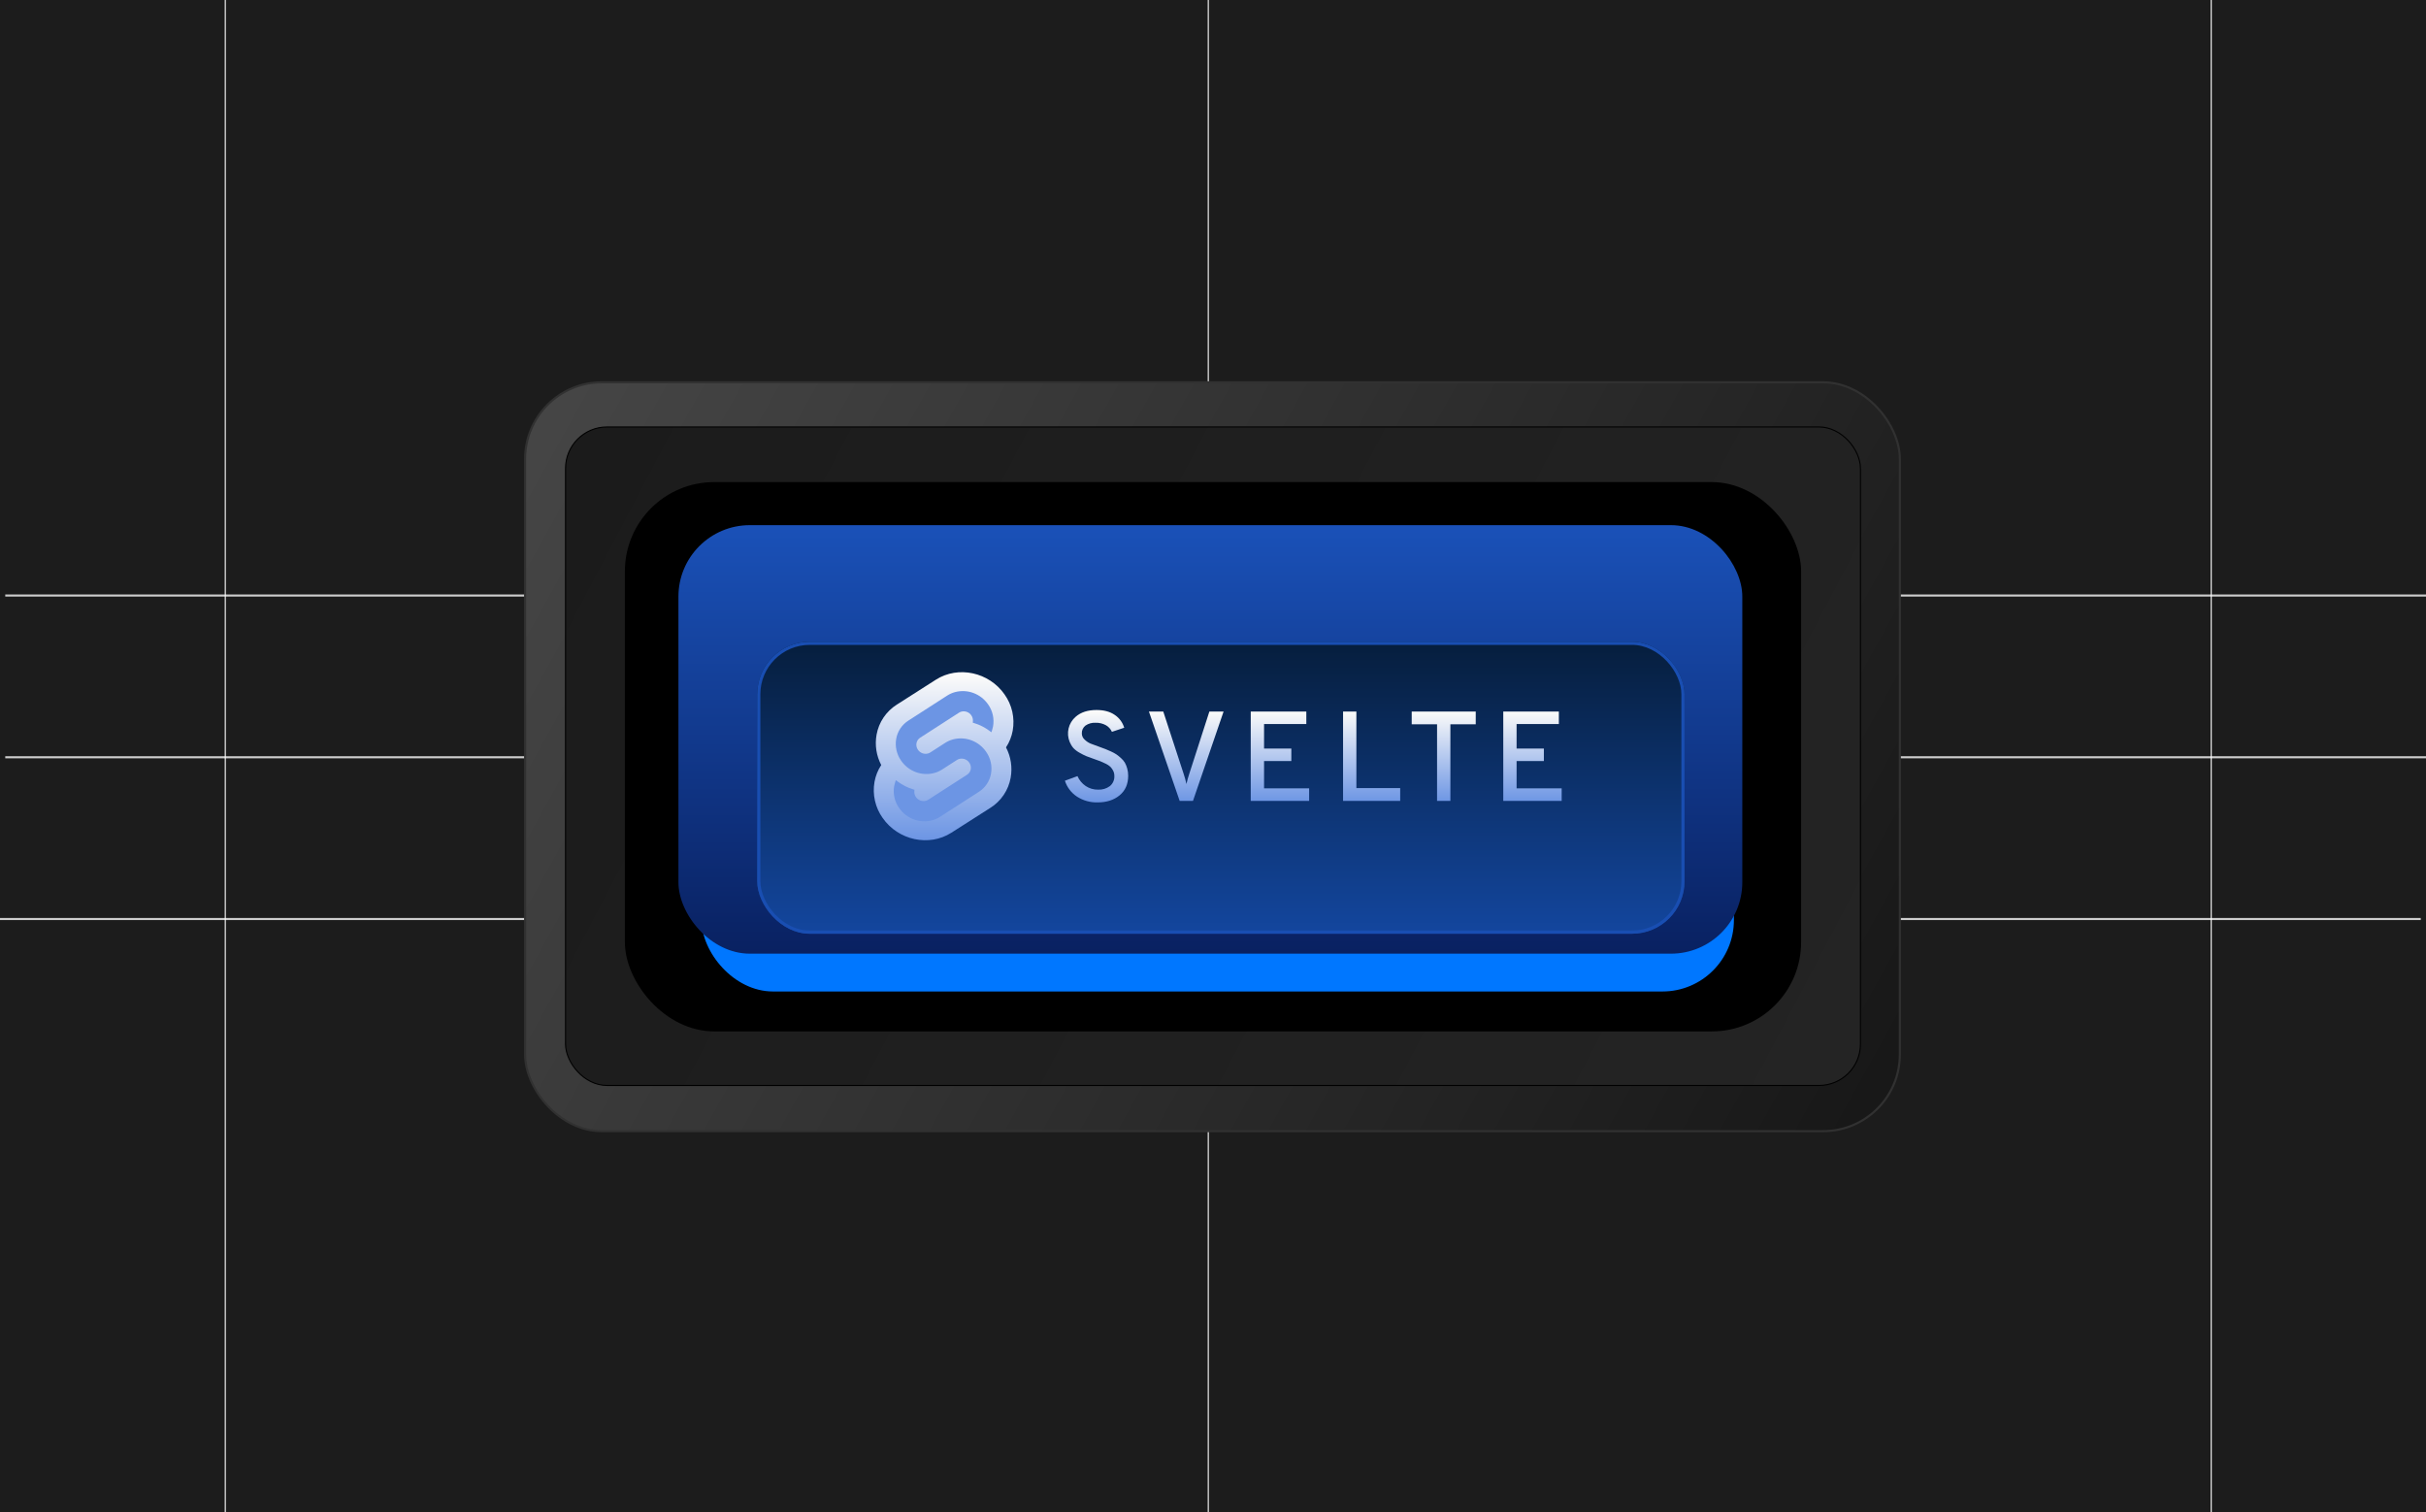 <svg width="2310" height="1440" viewBox="0 0 2310 1440" fill="none" xmlns="http://www.w3.org/2000/svg">
<g clip-path="url(#clip0_2297_1755)">
<rect width="2310" height="1440" fill="url(#paint0_linear_2297_1755)"/>
<line x1="2315" y1="567" x2="5" y2="567" stroke="#CCCCCC" stroke-width="2"/>
<line x1="2315" y1="721" x2="5" y2="721" stroke="#CCCCCC" stroke-width="2"/>
<line x1="2305" y1="875" x2="-5" y2="875" stroke="#CCCCCC" stroke-width="2"/>
<line x1="2105.5" y1="-2.18557e-08" x2="2105.5" y2="1440" stroke="white"/>
<line x1="214.5" y1="-2.18557e-08" x2="214.5" y2="1440" stroke="white"/>
<line x1="1150.5" y1="-2.18557e-08" x2="1150.5" y2="1440" stroke="white"/>
<rect x="500" y="364" width="1309" height="713" rx="73" fill="url(#paint1_linear_2297_1755)" stroke="#313131" stroke-width="2"/>
<rect x="538.5" y="406.5" width="1233" height="627" rx="39.5" fill="url(#paint2_linear_2297_1755)" stroke="black"/>
<rect x="595" y="459" width="1120" height="523" rx="85" fill="black"/>
<g filter="url(#filter0_f_2297_1755)">
<rect x="668" y="548" width="983" height="396" rx="68" fill="#0077FF"/>
</g>
<g filter="url(#filter1_i_2297_1755)">
<rect x="648" y="516" width="1013" height="408" rx="68" fill="url(#paint3_linear_2297_1755)"/>
</g>
<g filter="url(#filter2_di_2297_1755)">
<rect x="713" y="581" width="883" height="278" rx="50" fill="url(#paint4_linear_2297_1755)"/>
<rect x="714.5" y="582.5" width="880" height="275" rx="48.5" stroke="#194EB2" stroke-width="3"/>
</g>
<path d="M1045.1 763.989C1038.14 764.164 1031.3 762.236 1025.46 758.46C1020.01 754.878 1015.96 749.535 1014 743.329L1025.95 738.953C1027.61 742.765 1030.31 746.031 1033.76 748.372C1037.25 750.706 1041.38 751.915 1045.58 751.836C1049.63 752.047 1053.61 750.843 1056.86 748.434C1058.27 747.252 1059.39 745.757 1060.12 744.069C1060.85 742.381 1061.18 740.546 1061.07 738.711C1061.08 737.001 1060.69 735.313 1059.91 733.789C1059.23 732.426 1058.35 731.175 1057.29 730.081C1055.95 728.864 1054.42 727.86 1052.78 727.104C1050.74 726.092 1049.06 725.323 1047.72 724.794C1046.37 724.269 1044.4 723.56 1041.8 722.668C1038.55 721.534 1036.11 720.643 1034.49 719.995C1032.28 719.061 1030.15 717.985 1028.08 716.774C1025.87 715.6 1023.85 714.083 1022.11 712.278C1020.6 710.515 1019.39 708.525 1018.51 706.382C1016.83 702.297 1016.48 697.787 1017.5 693.491C1018.53 689.195 1020.89 685.329 1024.24 682.441C1029.12 678.148 1035.75 676 1044.12 676C1051.11 676 1056.86 677.539 1061.37 680.618C1065.75 683.52 1068.97 687.866 1070.46 692.894L1058.75 696.782C1057.58 694.149 1055.59 691.957 1053.08 690.523C1050.05 688.846 1046.61 688.026 1043.14 688.153C1039.74 687.958 1036.37 688.899 1033.57 690.827C1032.43 691.711 1031.51 692.858 1030.91 694.17C1030.3 695.482 1030.02 696.92 1030.1 698.362C1030.11 699.467 1030.35 700.558 1030.81 701.564C1031.27 702.569 1031.94 703.466 1032.78 704.196C1034.4 705.786 1036.3 707.063 1038.39 707.963C1040.34 708.774 1043.31 709.867 1047.29 711.244C1049.73 712.137 1051.53 712.806 1052.71 713.25C1053.89 713.694 1055.62 714.444 1057.9 715.498C1059.72 716.303 1061.48 717.258 1063.14 718.354C1064.63 719.423 1066.06 720.58 1067.41 721.818C1068.88 723.089 1070.13 724.586 1071.13 726.253C1072.08 727.983 1072.81 729.818 1073.32 731.721C1073.95 733.957 1074.25 736.268 1074.24 738.589C1074.24 746.53 1071.51 752.748 1066.07 757.243C1060.62 761.741 1053.63 763.99 1045.1 763.989ZM1123.26 762.531L1093.99 677.459H1107.65L1127.04 736.766C1128.11 739.956 1129.01 743.202 1129.72 746.489C1130.43 743.201 1131.33 739.955 1132.4 736.766L1151.55 677.458H1165.08L1135.94 762.531H1123.26ZM1190.93 762.531V677.459H1243.86V689.369H1203.62V712.703H1229.59V724.614H1203.62V750.62H1246.54V762.531H1190.93ZM1278.85 762.531V677.459H1291.53V750.378H1333.24V762.531L1278.85 762.531ZM1381.03 689.612V762.531H1368.35V689.612H1344.21V677.459H1405.18V689.612L1381.03 689.612ZM1431.39 762.531V677.459H1484.32V689.369H1444.08V712.703H1470.05V724.614H1444.08V750.62H1487V762.531H1431.39Z" fill="url(#paint5_linear_2297_1755)"/>
<path d="M956.523 661.17C941.681 639.905 912.367 633.603 891.172 647.12L853.949 670.868C848.92 674.035 844.607 678.217 841.285 683.147C837.963 688.078 835.705 693.647 834.656 699.501C832.88 709.361 834.441 719.532 839.091 728.403C835.904 733.242 833.731 738.676 832.702 744.379C831.642 750.35 831.783 756.473 833.118 762.389C834.453 768.305 836.955 773.895 840.476 778.83C855.322 800.096 884.635 806.397 905.827 792.88L943.051 769.132C948.08 765.965 952.393 761.783 955.715 756.853C959.037 751.923 961.295 746.353 962.344 740.499C964.119 730.639 962.559 720.469 957.912 711.596C961.097 706.758 963.269 701.323 964.297 695.621C965.358 689.65 965.217 683.526 963.882 677.61C962.547 671.694 960.045 666.105 956.523 661.17Z" fill="url(#paint6_linear_2297_1755)"/>
<path d="M887.603 781.044C881.782 782.574 875.637 782.261 869.997 780.148C864.357 778.035 859.495 774.223 856.067 769.228C853.962 766.25 852.467 762.877 851.669 759.306C850.871 755.736 850.786 752.041 851.42 748.437C851.635 747.254 851.93 746.087 852.304 744.945L853.001 742.798L854.896 744.205C859.272 747.456 864.166 749.928 869.366 751.513L870.741 751.935L870.614 753.322C870.446 755.295 870.975 757.265 872.106 758.882C873.138 760.386 874.602 761.535 876.3 762.172C877.998 762.809 879.848 762.904 881.602 762.444C882.406 762.227 883.172 761.887 883.874 761.435L920.865 737.606C921.771 737.03 922.547 736.269 923.145 735.373C923.744 734.477 924.151 733.465 924.341 732.401C924.531 731.314 924.505 730.201 924.264 729.125C924.024 728.049 923.574 727.032 922.94 726.134C921.908 724.629 920.444 723.48 918.745 722.843C917.047 722.205 915.195 722.11 913.441 722.57C912.639 722.787 911.873 723.127 911.172 723.578L897.056 732.674C894.735 734.166 892.202 735.291 889.545 736.009C883.723 737.539 877.578 737.226 871.938 735.113C866.298 733 861.435 729.188 858.007 724.192C855.902 721.214 854.407 717.841 853.609 714.271C852.811 710.7 852.726 707.005 853.36 703.402C853.987 699.869 855.336 696.508 857.322 693.533C859.307 690.559 861.885 688.035 864.89 686.125L901.88 662.294C904.202 660.8 906.737 659.674 909.396 658.956C915.218 657.426 921.363 657.739 927.003 659.852C932.643 661.965 937.505 665.777 940.933 670.772C943.038 673.75 944.533 677.123 945.331 680.694C946.129 684.264 946.214 687.959 945.58 691.563C945.365 692.746 945.069 693.912 944.696 695.055L943.999 697.202L942.105 695.797C937.729 692.544 932.835 690.072 927.634 688.486L926.259 688.064L926.386 686.677C926.552 684.704 926.024 682.735 924.894 681.117C923.862 679.613 922.398 678.464 920.7 677.827C919.002 677.19 917.152 677.095 915.398 677.555C914.594 677.772 913.828 678.113 913.126 678.564L876.134 702.394C875.229 702.97 874.452 703.73 873.854 704.627C873.256 705.523 872.849 706.535 872.66 707.599C872.469 708.686 872.495 709.799 872.735 710.875C872.975 711.952 873.425 712.969 874.058 713.867C875.091 715.372 876.555 716.521 878.254 717.158C879.952 717.795 881.803 717.891 883.557 717.431C884.361 717.214 885.127 716.873 885.829 716.422L899.944 707.329C902.264 705.835 904.797 704.71 907.454 703.992C913.276 702.462 919.421 702.775 925.061 704.888C930.701 707.001 935.563 710.813 938.992 715.809C941.097 718.787 942.592 722.16 943.39 725.73C944.188 729.3 944.273 732.996 943.639 736.599C943.011 740.132 941.662 743.493 939.676 746.468C937.691 749.443 935.113 751.967 932.108 753.879L895.12 777.706C892.797 779.2 890.263 780.326 887.603 781.044Z" fill="#6C95E4"/>
</g>
<defs>
<filter id="filter0_f_2297_1755" x="620.6" y="500.6" width="1077.8" height="490.8" filterUnits="userSpaceOnUse" color-interpolation-filters="sRGB">
<feFlood flood-opacity="0" result="BackgroundImageFix"/>
<feBlend mode="normal" in="SourceGraphic" in2="BackgroundImageFix" result="shape"/>
<feGaussianBlur stdDeviation="23.7" result="effect1_foregroundBlur_2297_1755"/>
</filter>
<filter id="filter1_i_2297_1755" x="646" y="500" width="1015" height="424" filterUnits="userSpaceOnUse" color-interpolation-filters="sRGB">
<feFlood flood-opacity="0" result="BackgroundImageFix"/>
<feBlend mode="normal" in="SourceGraphic" in2="BackgroundImageFix" result="shape"/>
<feColorMatrix in="SourceAlpha" type="matrix" values="0 0 0 0 0 0 0 0 0 0 0 0 0 0 0 0 0 0 127 0" result="hardAlpha"/>
<feMorphology radius="8" operator="erode" in="SourceAlpha" result="effect1_innerShadow_2297_1755"/>
<feOffset dx="-2" dy="-16"/>
<feGaussianBlur stdDeviation="38.5"/>
<feComposite in2="hardAlpha" operator="arithmetic" k2="-1" k3="1"/>
<feColorMatrix type="matrix" values="0 0 0 0 0 0 0 0 0 0 0 0 0 0 0 0 0 0 0.25 0"/>
<feBlend mode="normal" in2="shape" result="effect1_innerShadow_2297_1755"/>
</filter>
<filter id="filter2_di_2297_1755" x="675" y="546" width="973" height="368" filterUnits="userSpaceOnUse" color-interpolation-filters="sRGB">
<feFlood flood-opacity="0" result="BackgroundImageFix"/>
<feColorMatrix in="SourceAlpha" type="matrix" values="0 0 0 0 0 0 0 0 0 0 0 0 0 0 0 0 0 0 127 0" result="hardAlpha"/>
<feOffset dx="7" dy="10"/>
<feGaussianBlur stdDeviation="22.5"/>
<feComposite in2="hardAlpha" operator="out"/>
<feColorMatrix type="matrix" values="0 0 0 0 0 0 0 0 0 0 0 0 0 0 0 0 0 0 0.25 0"/>
<feBlend mode="normal" in2="BackgroundImageFix" result="effect1_dropShadow_2297_1755"/>
<feBlend mode="normal" in="SourceGraphic" in2="effect1_dropShadow_2297_1755" result="shape"/>
<feColorMatrix in="SourceAlpha" type="matrix" values="0 0 0 0 0 0 0 0 0 0 0 0 0 0 0 0 0 0 127 0" result="hardAlpha"/>
<feMorphology radius="17" operator="erode" in="SourceAlpha" result="effect2_innerShadow_2297_1755"/>
<feOffset dx="1" dy="20"/>
<feGaussianBlur stdDeviation="27.2"/>
<feComposite in2="hardAlpha" operator="arithmetic" k2="-1" k3="1"/>
<feColorMatrix type="matrix" values="0 0 0 0 0 0 0 0 0 0 0 0 0 0 0 0 0 0 0.25 0"/>
<feBlend mode="normal" in2="shape" result="effect2_innerShadow_2297_1755"/>
</filter>
<linearGradient id="paint0_linear_2297_1755" x1="5.022" y1="1.96121e-05" x2="2304.98" y2="1440" gradientUnits="userSpaceOnUse">
<stop stop-color="#1C1C1C"/>
<stop offset="1" stop-color="#1C1C1C"/>
</linearGradient>
<linearGradient id="paint1_linear_2297_1755" x1="511.181" y1="363" x2="1797.82" y2="1078" gradientUnits="userSpaceOnUse">
<stop stop-color="#464646"/>
<stop offset="1" stop-color="#171717"/>
</linearGradient>
<linearGradient id="paint2_linear_2297_1755" x1="557.246" y1="406" x2="1752.75" y2="1034" gradientUnits="userSpaceOnUse">
<stop stop-color="#1B1B1B"/>
<stop offset="1" stop-color="#242424"/>
</linearGradient>
<linearGradient id="paint3_linear_2297_1755" x1="1154.5" y1="516" x2="1154.5" y2="924" gradientUnits="userSpaceOnUse">
<stop stop-color="#1A51B8"/>
<stop offset="1" stop-color="#092161"/>
</linearGradient>
<linearGradient id="paint4_linear_2297_1755" x1="1154.5" y1="581" x2="1154.5" y2="859" gradientUnits="userSpaceOnUse">
<stop stop-color="#061E3D"/>
<stop offset="1" stop-color="#13469E"/>
</linearGradient>
<linearGradient id="paint5_linear_2297_1755" x1="1250.5" y1="676" x2="1250.5" y2="764" gradientUnits="userSpaceOnUse">
<stop stop-color="#FEFDFA"/>
<stop offset="1" stop-color="#6C95E4"/>
</linearGradient>
<linearGradient id="paint6_linear_2297_1755" x1="898.5" y1="640" x2="898.5" y2="800" gradientUnits="userSpaceOnUse">
<stop stop-color="#FEFDFA"/>
<stop offset="1" stop-color="#6C95E4"/>
</linearGradient>
<clipPath id="clip0_2297_1755">
<rect width="2310" height="1440" fill="white"/>
</clipPath>
</defs>
</svg>
